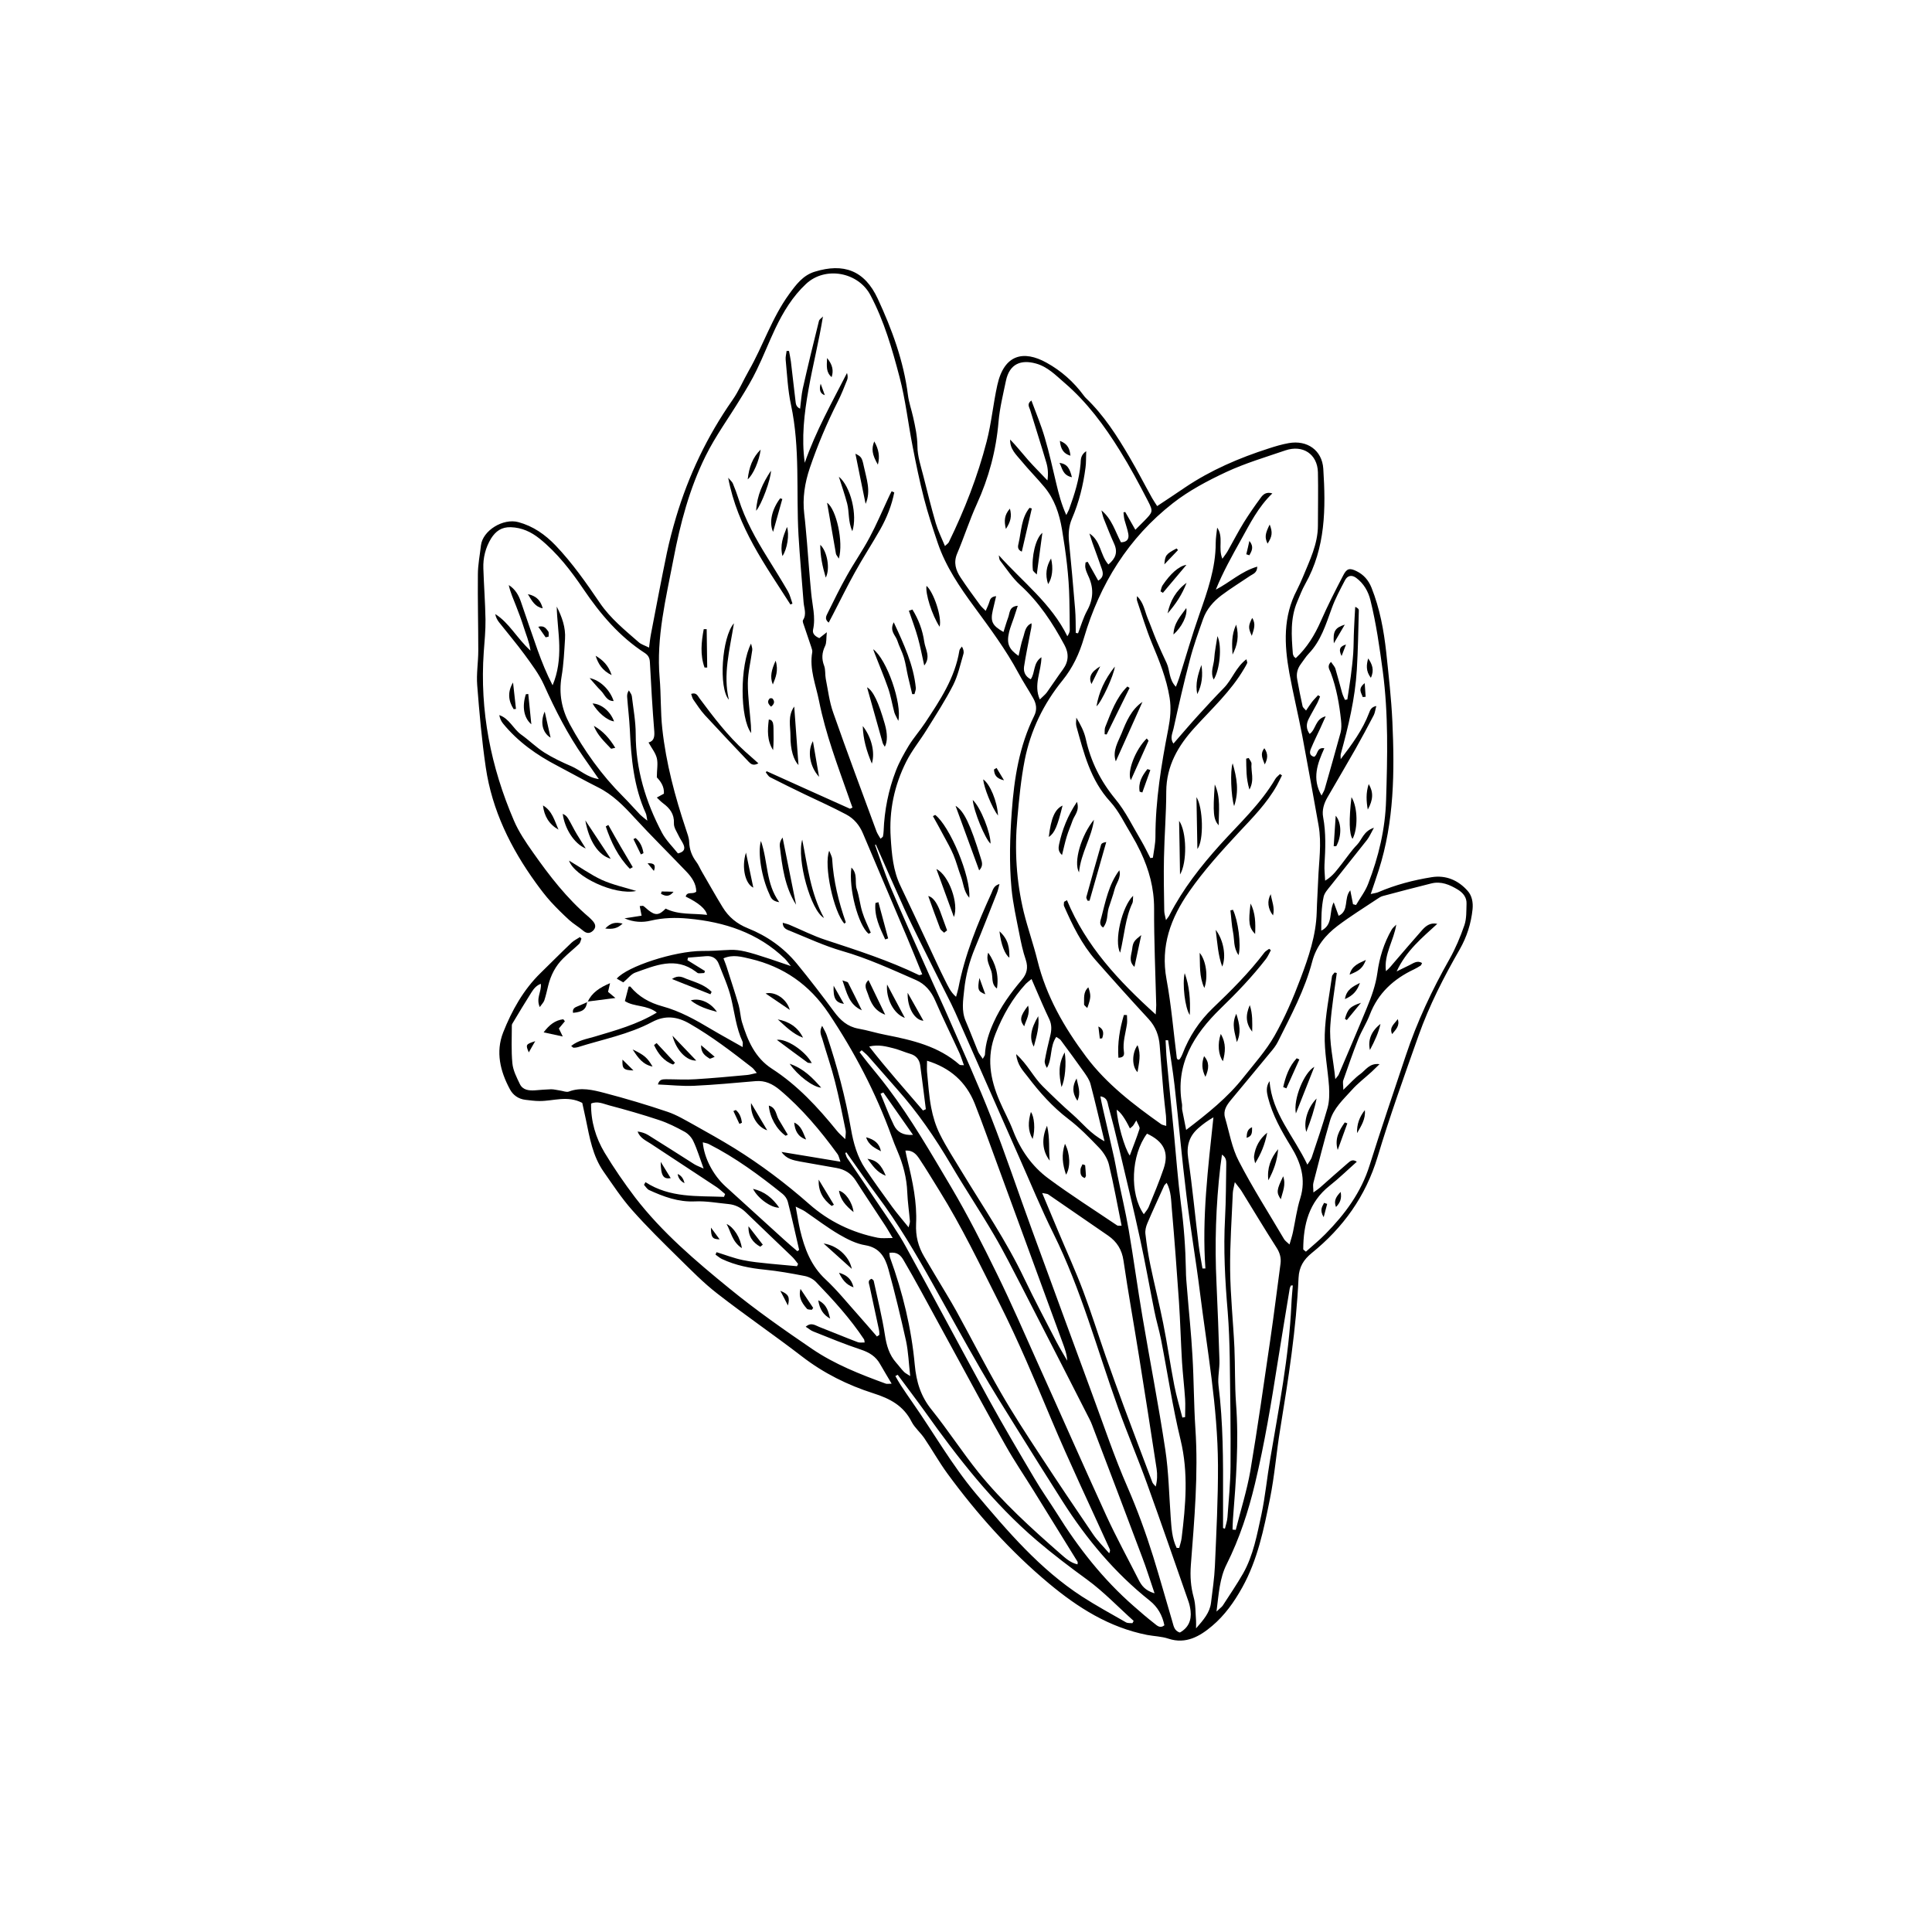 <?xml version="1.0" encoding="UTF-8"?><svg id="Layer_1" xmlns="http://www.w3.org/2000/svg" viewBox="0 0 144.57 144.57"><path d="M48.56,48.52c.06-.44.09-.76.15-1.07.39-2.02.77-4.05,1.19-6.07.19-.9.43-1.8.69-2.68.94-3.14,2.33-6.06,4.21-8.75.48-.68.81-1.47,1.22-2.19,1.08-1.88,1.74-3.98,3.03-5.75.51-.7,1.03-1.41,1.92-1.68,2.15-.66,3.72-.11,4.71,2.02,1.06,2.28,1.94,4.67,2.26,7.21.07.56.27,1.11.39,1.66.16.71.31,1.41.32,2.16,0,.77.27,1.54.46,2.3.29,1.16.58,2.32.91,3.46.17.57.43,1.1.69,1.72.15-.15.25-.2.29-.29,1.18-2.42,2.16-4.93,2.83-7.53.36-1.39.49-2.83.8-4.23.51-2.3,1.97-2.62,3.68-1.67,1.09.6,2.03,1.43,2.78,2.45.05.07.1.13.16.19,1.35,1.29,2.34,2.84,3.27,4.43.59,1,1.12,2.04,1.69,3.06.11.2.25.39.38.6.74-.49,1.42-.94,2.08-1.39,1.93-1.3,4.05-2.21,6.26-2.92.49-.16.99-.31,1.5-.4,1.38-.25,2.5.53,2.59,1.91.19,2.97.18,5.92-1.35,8.63-.24.42-.41.89-.6,1.33-.53,1.25-.43,2.55-.33,3.85,0,.08.04.16.07.23.02.04.07.07.15.14.84-.78,1.42-1.73,1.88-2.78.51-1.16,1.09-2.3,1.68-3.43.26-.51.48-.55.99-.3.53.26.89.67,1.12,1.24.62,1.56.92,3.18,1.1,4.83.18,1.72.38,3.45.46,5.18.17,3.75.14,7.49-1.02,11.12-.18.56-.37,1.11-.6,1.79.29-.07.44-.08.57-.14,1.28-.55,2.62-.9,3.99-1.12,1.07-.17,1.99.23,2.69,1.02.33.37.42.87.37,1.38-.11,1.07-.43,2.07-.96,3-1.19,2.07-2.28,4.2-3.08,6.45-1.07,3.02-2.15,6.03-3.07,9.09-.89,2.95-2.58,5.29-4.93,7.19-.6.49-.94,1.03-.98,1.85-.17,3.8-.76,7.55-1.37,11.3-.29,1.74-.42,3.51-.77,5.23-.46,2.28-.92,4.57-2.08,6.65-.6,1.08-1.32,2.09-2.25,2.87-.9.76-1.95,1.39-3.27.95-.51-.17-1.07-.18-1.6-.28-2.83-.56-5.17-2.04-7.34-3.85-2.89-2.41-5.38-5.2-7.6-8.23-.62-.85-1.14-1.78-1.73-2.65-.29-.42-.71-.77-.94-1.21-.61-1.21-1.61-1.74-2.87-2.14-1.91-.61-3.71-1.5-5.33-2.75-2.08-1.6-4.26-3.09-6.33-4.7-1.05-.81-1.98-1.77-2.93-2.7-1.18-1.16-2.36-2.32-3.46-3.56-.79-.89-1.45-1.9-2.13-2.87-.82-1.17-1.05-2.55-1.33-3.91-.09-.45-.2-.89-.27-1.24-1.12-.58-2.16-.13-3.2-.14-.35,0-.7-.05-1.05-.09-.53-.06-.94-.36-1.17-.8-.72-1.34-1.07-2.78-.5-4.24.65-1.64,1.51-3.19,2.8-4.45.78-.76,1.54-1.53,2.32-2.27.18-.17.42-.28.63-.42.04.04.08.08.11.12-.06.13-.08.3-.17.39-.39.37-.82.71-1.2,1.09-.57.56-.93,1.26-1.12,2.04-.09.37-.17.74-.29,1.1-.05.15-.18.27-.34.5-.3-.68.15-1.16.08-1.74-.33.12-.53.37-.69.62-.49.77-.96,1.56-1.43,2.34-.03.04-.05.1-.05.15,0,.94-.05,1.89.04,2.83.05.54.32,1.06.56,1.56.22.45.67.5,1.13.47.4-.03.81-.07,1.21-.08.23,0,.47.07.7.1.21.03.45.14.63.07.9-.34,1.79-.12,2.64.1,1.6.42,3.19.89,4.75,1.42.68.23,1.32.62,1.96.97,1.02.57,2.04,1.14,3.03,1.75,1.98,1.23,3.84,2.63,5.6,4.18,1.47,1.3,3.2,2.13,5.13,2.52.3.06.62.02,1.12.02-.27-.45-.43-.74-.62-1.02-.71-1.09-1.44-2.17-2.14-3.27-.35-.55-.83-.84-1.44-.95-.91-.17-1.82-.31-2.72-.48-.52-.1-1.04-.19-1.4-.72,1.44.24,2.88.47,4.41.73-.1-.27-.12-.43-.21-.56-1.28-1.76-2.67-3.42-4.34-4.82-.52-.43-1.08-.71-1.79-.65-1.54.13-3.08.28-4.62.35-.88.04-1.76-.06-2.7-.1.11-.41.38-.38.61-.39.73,0,1.46.05,2.19,0,1.3-.08,2.6-.2,3.89-.32.21-.02.41-.09.71-.15-.16-.19-.24-.32-.36-.41-1.5-1.17-3-2.32-4.65-3.27-.96-.56-1.86-.65-2.83-.13-1.75.93-3.69,1.29-5.55,1.88-.1.03-.21.04-.32.04-.04,0-.08-.06-.18-.13.53-.43,1.16-.52,1.76-.7,1.57-.47,3.16-.9,4.65-1.8-.74-.59-1.71-.41-2.39-.86.1-.38.19-.73.28-1.08.03,0,.11-.02.13,0,.63.76,1.44,1.21,2.39,1.47,1.32.36,2.5,1.02,3.67,1.72.74.44,1.5.85,2.34,1.33,0-.21.03-.32,0-.39-.49-1.05-.6-2.19-.87-3.3-.21-.86-.59-1.69-.91-2.52-.16-.43-.5-.63-.96-.59-.45.04-.9.07-1.35.11-.01.06-.03.12-.04.19.44.27.87.54,1.31.81-.02.05-.03.1-.05.15-.14,0-.28.03-.42.02-.07,0-.15-.07-.21-.12-1.53-1.15-3.04-.46-4.54.07-.3.11-.53.43-.89.73-.1-.06-.29-.16-.49-.28.79-.92,4.32-2.06,6.37-2.07,3.04,0,1.83-.54,6.66,1.13-.21-.26-.32-.42-.45-.55-2.01-1.94-4.51-2.75-7.22-3-.94-.09-1.88-.07-2.81.15-.61.15-1.27.13-1.97-.17.48-.07.85-.13,1.28-.2-.06-.3-.1-.5-.14-.72.14,0,.23-.04.28,0,.13.09.24.21.37.31.52.41.8.39,1.29-.12.98.49,2.05.34,3.1.47q-.14-.66-1.6-1.37c.11-.42.53-.13.79-.37,0-.59-.33-1.07-.74-1.5-1.29-1.35-2.62-2.66-3.89-4.04-.81-.89-1.64-1.73-2.73-2.27-1.02-.51-2.01-1.07-3.02-1.6-1.56-.81-2.96-1.8-4.08-3.17-.14-.17-.23-.38-.28-.63.76.26,1.04,1.03,1.64,1.46.59.42,1.12.95,1.73,1.34.64.4,1.33.73,2.03,1.03.65.28,1.17.83,2.05.96-.44-.63-.79-1.13-1.14-1.64-1.19-1.7-2.12-3.53-2.97-5.42-.36-.8-.92-1.53-1.44-2.25-.61-.83-1.28-1.62-1.92-2.43-.13-.17-.24-.37-.28-.61,1.05.66,1.6,1.79,2.64,2.74-.11-.71-.34-1.21-.5-1.73-.17-.54-.37-1.08-.58-1.61-.2-.51-.43-1.02-.55-1.57.48.3.74.75.91,1.25.42,1.21.82,2.42,1.25,3.62.32.89.67,1.76,1.12,2.63.41-.97.52-1.97.5-2.97-.02-.97-.17-1.94-.19-2.92.39.77.68,1.56.62,2.43-.06.94-.1,1.89-.26,2.82-.21,1.27.01,2.43.61,3.54,1.08,1.99,2.38,3.81,3.99,5.42.44.44.85.91,1.28,1.36.12.12.26.22.54.45-.06-.3-.06-.43-.11-.54-.91-2-1.1-4.13-1.2-6.28-.04-.81-.14-1.62-.2-2.43-.01-.15,0-.3.13-.5.07.14.2.28.22.43.11.94.29,1.89.29,2.83,0,2.65.75,5.09,1.97,7.4.31.58.81,1.06,1.19,1.54.49-.11.54-.36.42-.65-.09-.22-.25-.42-.35-.64-.15-.32-.39-.65-.37-.97.03-.69-.31-1.12-.81-1.49-.15-.11-.28-.25-.47-.43.2-.11.35-.19.53-.29.04-.55-.27-.95-.53-1.22,0-.56.1-1.02,0-1.44-.1-.4-.39-.75-.62-1.17.39-.1.46-.4.43-.83-.14-1.73-.24-3.46-.33-5.2-.02-.31-.13-.5-.37-.66-1.9-1.23-3.33-2.91-4.59-4.77-.94-1.39-1.97-2.73-3.3-3.8-.63-.5-1.31-.82-2.15-.85-.69-.02-1.13.3-1.47.84-.42.69-.61,1.45-.58,2.25.04,1.27.14,2.55.16,3.82.01.81-.07,1.62-.13,2.43-.31,4.4.53,8.6,2.26,12.62.36.84.89,1.62,1.42,2.37,1.23,1.75,2.54,3.45,4.19,4.85.1.09.2.19.29.29.2.23.27.47.02.72-.25.24-.5.22-.77-.02-.32-.27-.7-.49-1.01-.77-.48-.44-.94-.89-1.38-1.37-.4-.44-.76-.92-1.11-1.4-1.89-2.61-3.29-5.45-3.76-8.66-.3-2.04-.48-4.09-.64-6.14-.07-.86.08-1.73.08-2.6,0-1.9-.05-3.8-.03-5.69,0-.73.15-1.46.23-2.18.13-1.11,1.66-2.05,2.8-1.74,1.11.3,2,.93,2.78,1.74,1.26,1.32,2.3,2.81,3.32,4.31.79,1.16,1.87,2.03,2.91,2.94.18.16.43.23.77.4ZM63.62,60.51c.06-.03.12-.05.17-.08-.1-.27-.2-.54-.29-.81-.83-2.36-1.72-4.7-2.21-7.16-.24-1.21-.74-2.39-.51-3.66.02-.12-.04-.27-.08-.4-.17-.51-.35-1.03-.52-1.54-.05-.15-.15-.36-.09-.46.29-.45.07-.9.04-1.35-.13-1.67-.28-3.35-.38-5.02-.18-3.24.13-6.51-.56-9.73-.24-1.11-.29-2.26-.4-3.39-.02-.21.05-.44.07-.65.06,0,.12,0,.18,0,.05.26.1.52.14.78.12.97.22,1.94.34,2.91.03.21.01.48.35.63.07-.55.1-1.04.2-1.5.38-1.69.79-3.38,1.21-5.06.03-.13.2-.22.3-.34-.3,1.87-.76,3.65-1.08,5.46-.32,1.8-.54,3.63-.28,5.49.82-2.36,2.03-4.51,3.16-6.72.06.19.07.37.01.52-.22.55-.44,1.11-.71,1.64-.81,1.6-1.5,3.24-2.08,4.94-.38,1.13-.56,2.26-.42,3.44.09.73.14,1.46.21,2.19.1,1.24.19,2.49.31,3.73.08.91.35,1.81.14,2.75-.07.33.21.52.47.63.17-.13.3-.23.56-.44-.05.46-.01.79-.13,1.03-.24.5-.27.96-.07,1.48.11.3.06.65.12.97.17.85.27,1.73.56,2.54,1.04,2.97,2.15,5.93,3.24,8.89.07.18.19.35.3.54.11-.1.17-.13.18-.17.03-.13.04-.26.05-.4.06-1.56.36-3.07.92-4.52.25-.65.6-1.27.96-1.87.37-.6.84-1.13,1.23-1.72,1.11-1.68,2.23-3.35,2.56-5.4.02-.11.12-.2.19-.3.12.21.16.4.11.56-.23.78-.4,1.59-.76,2.31-.59,1.16-1.3,2.25-1.99,3.36-.5.81-1.11,1.55-1.53,2.39-.89,1.77-1.29,3.66-1.16,5.67.08,1.26.18,2.49.74,3.64.69,1.44,1.37,2.9,2.05,4.35.43.91.84,1.83,1.29,2.72.21.41.39.85.81,1.21.07-.26.13-.44.17-.63.48-2.5,1.43-4.83,2.48-7.13.11-.25.17-.56.6-.68-.08.3-.12.51-.2.7-.54,1.36-1.07,2.73-1.63,4.08-.42,1.01-.7,2.06-.81,3.14-.08.78-.22,1.56.11,2.33.32.75.61,1.51.92,2.27.07.18.21.33.36.56.09-.17.15-.23.16-.3.04-.86.3-1.65.65-2.42.53-1.18,1.28-2.21,2.1-3.18.39-.46.5-.91.31-1.5-.22-.64-.36-1.31-.49-1.98-.22-1.12-.47-2.23-.58-3.36-.18-1.92-.12-3.85.02-5.77.18-2.48.56-4.9,1.68-7.16.23-.46.16-.9-.08-1.32-.36-.64-.77-1.25-1.11-1.89-.94-1.75-2.12-3.33-3.29-4.93-1.09-1.48-2.14-3.02-2.74-4.79-.37-1.1-.74-2.21-1.03-3.34-.33-1.29-.6-2.59-.85-3.89-.34-1.73-.53-3.49-.98-5.19-.55-2.09-1.15-4.19-2.18-6.13-.91-1.72-3.37-2.18-4.81-.84-1.01.94-1.71,2.1-2.3,3.33-.49,1.03-.9,2.1-1.4,3.12-.35.73-.77,1.43-1.2,2.12-.87,1.44-1.88,2.81-2.62,4.31-1.21,2.44-1.9,5.06-2.41,7.74-.56,2.93-1.29,5.83-1.03,8.86.11,1.27.06,2.55.2,3.82.28,2.57.95,5.07,1.77,7.52.1.31.23.63.24.94.02.57.2,1.05.54,1.5.16.21.26.47.4.71.52.89,1.02,1.79,1.56,2.67.45.74,1.07,1.25,1.89,1.58,1.43.57,2.68,1.45,3.66,2.64.96,1.17,1.89,2.38,2.79,3.6.47.64,1,1.12,1.81,1.27.69.12,1.37.34,2.06.47,1.98.39,3.94.84,5.52,2.23.06.05.18.02.33.04-.13-.35-.21-.63-.33-.9-.6-1.31-1.24-2.6-1.81-3.92-.31-.72-.77-1.26-1.46-1.56-1.81-.79-3.6-1.62-5.52-2.17-1.32-.38-2.58-.97-3.86-1.49-.24-.1-.58-.18-.58-.62.2.06.36.09.5.15.9.38,1.78.83,2.7,1.13,2.37.78,4.74,1.54,6.99,2.63.05.03.14-.03.25-.05-.39-.95-.76-1.88-1.15-2.8-1.09-2.58-2.19-5.15-3.28-7.73-.26-.63-.68-1.13-1.27-1.44-1-.53-2.04-1-3.07-1.49-.87-.42-1.75-.85-2.61-1.29-.14-.07-.22-.24-.33-.37.02-.03.05-.05.07-.08,2.08.94,4.16,1.88,6.24,2.81ZM79.63,67.48c.07-.04.14-.08.21-.12,1.42,3.43,3.86,6.04,6.64,8.55.02-.33.04-.52.04-.7-.06-2.41-.17-4.83-.16-7.24,0-1.52-.38-2.89-1.01-4.23-.21-.44-.44-.87-.69-1.29-.51-.83-.93-1.75-1.58-2.46-1.49-1.62-1.98-3.65-2.54-5.66-.05-.2,0-.42,0-.63.33.54.59,1.05.71,1.6.37,1.68,1.1,3.14,2.2,4.48.79.95,1.33,2.1,1.97,3.17.24.41.44.84.66,1.26.06-.01.13-.02.19-.03.07-.52.19-1.04.19-1.56,0-2.73.44-5.4.96-8.07.15-.78.23-1.55.1-2.34-.23-1.44-.77-2.76-1.33-4.1-.42-1.02-.74-2.09-1.1-3.15-.04-.11-.01-.24-.01-.35.49.46.57,1.08.79,1.63.23.55.43,1.12.66,1.67.24.57.5,1.14.77,1.71.25.54.16,1.22.69,1.77.1-.27.19-.47.25-.67.5-1.58.95-3.17,1.5-4.73.61-1.74,1.23-3.47,1.23-5.35,0-.39.07-.78.11-1.16.5.72.05,1.53.39,2.33.16-.23.3-.4.4-.58.4-.71.77-1.43,1.2-2.13.4-.64.83-1.26,1.28-1.87.16-.22.39-.45.86-.31-1.07,1.03-1.67,2.26-2.34,3.46-.68,1.22-1.36,2.43-1.89,3.74,1.05-.54,1.9-1.37,3.1-1.72-.01.47-.31.54-.52.68-.72.49-1.46.94-2.15,1.46-.61.46-1.12,1.04-1.38,1.77-.36,1.02-.73,2.04-1,3.09-.45,1.7-.84,3.42-1.22,5.14-.08.34-.28.72,0,1.1.62-.71,1.21-1.41,1.83-2.09.64-.7,1.28-1.4,1.94-2.07.62-.63.9-1.56,1.69-2.15.04.18.07.24.06.28-.07.15-.15.29-.23.42-.98,1.68-2.41,2.99-3.7,4.41-1.24,1.36-2.12,2.86-2.13,4.79,0,1.65-.14,3.3-.17,4.95-.03,1.33,0,2.65.02,3.98,0,.19.07.38.13.69.16-.22.23-.29.27-.39,1-1.94,2.33-3.64,3.79-5.26,1.43-1.58,3.02-3.04,4.12-4.91.08-.14.23-.24.35-.37.05.03.1.06.15.1-.13.25-.24.5-.38.75-.75,1.34-1.83,2.43-2.86,3.53-1.31,1.41-2.6,2.83-3.7,4.41-1.39,1.99-2.16,4.08-1.7,6.57.36,1.94.52,3.92.77,5.89,0,.05.06.09.09.13.05-.02.12-.02.14-.06.07-.11.14-.23.19-.36.5-1.31,1.26-2.47,2.27-3.44,1.37-1.31,2.72-2.65,3.87-4.17.09-.11.23-.18.35-.27l.13.1c-.12.22-.22.46-.37.66-1.03,1.33-2.19,2.54-3.4,3.71-1.98,1.93-3.41,4.17-2.88,7.15.02.13-.01.27.01.41.09.48.19.97.3,1.52,1.62-1.24,3.1-2.42,4.28-3.92.81-1.02,1.69-2,2.33-3.12.77-1.36,1.4-2.82,1.95-4.29.6-1.59,1.16-3.22,1.21-4.96.02-.81.08-1.62.11-2.44.05-1.35.27-2.7.03-4.05-.4-2.24-.8-4.48-1.22-6.71-.3-1.57-.68-3.13-.97-4.71-.38-2.11-.48-4.21.57-6.2.16-.31.3-.64.44-.96.51-1.25,1.13-2.47,1.13-3.87,0-1.33.03-2.66,0-3.99-.04-1.35-1.13-2.07-2.43-1.63-1.49.51-3.01.96-4.43,1.62-1.39.65-2.79,1.39-3.99,2.33-3.33,2.6-5.47,6.05-6.66,10.09-.34,1.17-.84,2.23-1.6,3.17-1.43,1.76-2.39,3.75-2.83,5.96-.28,1.43-.42,2.89-.55,4.35-.22,2.37-.08,4.72.48,7.04.3,1.21.72,2.39,1.02,3.6.66,2.69,2.01,5.03,3.65,7.22,1.53,2.04,3.55,3.58,5.61,5.04.08.06.2.07.38.13,0-.29,0-.53-.02-.76-.06-.59-.14-1.18-.19-1.78-.1-1.16-.19-2.32-.28-3.48-.06-.75-.3-1.4-.83-1.98-1.34-1.45-2.66-2.92-3.96-4.4-1.05-1.2-1.74-2.62-2.37-4.06-.03-.08,0-.19,0-.28ZM96.49,93.13c.11-.37.2-.65.26-.93.18-.85.29-1.72.55-2.54.44-1.43.04-2.67-.7-3.87-.71-1.16-1.38-2.34-1.72-3.68-.1-.4-.16-.8.12-1.21.18,2.41,1.81,4.11,2.83,6.25.17-.27.27-.39.32-.53.41-1.24.84-2.47,1.19-3.72.14-.51.14-1.07.11-1.6-.09-1.3-.36-2.59-.32-3.88.04-1.45.34-2.9.54-4.35.01-.11.13-.2.2-.3.05.01.11.03.16.04-.17,1.29-.39,2.58-.48,3.88-.1,1.32.23,2.61.37,4.06.15-.2.21-.25.24-.31.71-1.67,1.43-3.34,2.12-5.02.35-.85.66-1.7.79-2.63.15-1.12.49-2.23,1.07-3.23.08-.14.22-.24.34-.37-.18,1.2-.94,2.22-.77,3.48.27-.22.45-.47.66-.71.69-.8,1.37-1.6,2.07-2.39.28-.31.62-.55,1.11-.44-1.13,1.04-2.32,2-3.04,3.56.39-.19.68-.33.96-.47.29-.14.58-.38.94-.16-.05.1-.06.17-.1.19-.16.1-.32.2-.49.28-1.53.72-2.7,1.78-3.32,3.4-.24.63-.62,1.21-.87,1.84-.4,1.01-.75,2.03-1.11,3.06-.06.16,0,.37,0,.72.52-.49.86-.89,1.27-1.18.4-.29.69-.84,1.44-.74-.25.24-.42.41-.59.57-.5.46-1.05.87-1.49,1.37-.63.7-1.36,1.36-1.63,2.3-.45,1.54-.84,3.09-1.24,4.64-.05.18,0,.39,0,.72.25-.18.38-.26.49-.36.69-.61,1.37-1.22,2.07-1.82.17-.14.35-.35.69-.12-.71.63-1.34,1.25-2.04,1.8-1.55,1.23-1.96,2.9-1.97,4.75,0,.03.07.07.2.18.48-.43,1-.85,1.46-1.32,1.46-1.48,2.68-3.12,3.31-5.15.86-2.74,1.79-5.46,2.7-8.19.84-2.53,1.97-4.93,3.28-7.24.45-.8.81-1.66,1.11-2.53.17-.5.14-1.07.16-1.6.02-.48-.26-.82-.65-1.06-.61-.37-1.26-.65-2-.46-1.21.3-2.42.62-3.62.94-.15.04-.3.14-.43.23-.99.66-2.01,1.29-2.96,2.01-.89.68-1.59,1.52-1.89,2.67-.55,2.11-1.59,4.03-2.56,5.98-.15.31-.38.59-.61.86-.96,1.17-1.94,2.34-2.91,3.51-.32.39-.6.8-.44,1.33.32,1.09.51,2.26,1.03,3.25,1.03,2,2.25,3.9,3.39,5.84.08.13.22.22.41.4ZM84.96,39.64c.3-.3.48-.48.67-.67.63-.65.68-.69.27-1.48-.66-1.28-1.34-2.55-2.1-3.77-1.16-1.87-2.46-3.63-4.15-5.08-.65-.56-1.26-1.2-2.14-1.44-1.09-.3-1.97,0-2.24,1.31-.21,1.01-.46,2.02-.55,3.04-.18,2.16-.73,4.21-1.63,6.18-.55,1.21-.95,2.48-1.47,3.7-.28.67-.1,1.23.25,1.77.46.7.96,1.38,1.46,2.06.1.14.24.26.43.45.12-.28.21-.46.27-.66.06-.22.14-.4.51-.44-.09.4-.17.73-.25,1.06-.19.84-.04,1.14.8,1.62.12-.37.22-.73.35-1.08.13-.33.06-.83.72-.88-.11.35-.2.62-.29.89-.12.36-.27.71-.36,1.08-.2.85-.03,1.27.71,1.78.11-.46.18-.91.33-1.34.14-.39.14-.88.64-1.1.02.25-.05.47-.09.69-.16.85-.34,1.7-.47,2.55-.05.37.07.73.5.95.35-.5.16-1.22.8-1.65-.01,1.08-.61,2.05-.12,3.16.23-.23.4-.36.52-.52.41-.57.79-1.16,1.21-1.73.44-.6.45-1.21.11-1.83-.89-1.66-1.91-3.21-3.32-4.49-.57-.52-1.01-1.2-1.49-1.82-.08-.1-.07-.26-.1-.4,1.78,1.99,3.93,3.61,5.13,6.06.12-.18.18-.33.18-.47,0-.76-.02-1.52-.03-2.27-.03-1.77-.26-3.51-.55-5.25-.2-1.18-.56-2.27-1.33-3.19-.56-.67-1.17-1.28-1.72-1.95-.38-.46-.86-.88-.83-1.59.48.49.9,1.03,1.35,1.54.46.52.96,1.01,1.44,1.52.07-.48.04-.91-.08-1.32-.39-1.33-.82-2.65-1.22-3.97-.06-.19-.26-.44.1-.69.35.95.73,1.85,1,2.78.34,1.14.59,2.31.87,3.47.18.75.37,1.5.74,2.32.11-.23.18-.34.22-.46.4-1.1.75-2.21.85-3.38.02-.29-.02-.64.42-.94-.02.49,0,.86-.05,1.22-.17,1.32-.49,2.61-1.02,3.84-.23.54-.27,1.09-.22,1.67.17,1.7.32,3.39.46,5.09.05.59.04,1.19.05,1.78.06.01.11.02.17.03.22-.57.39-1.17.68-1.7.49-.89.5-1.75.06-2.65-.08-.17-.15-.35-.19-.54-.03-.13,0-.27.01-.41.05-.02.11-.03.16-.05.26.47.52.94.79,1.41.43-.26.37-.58.26-.9-.22-.64-.46-1.28-.69-1.92-.08-.24-.15-.48-.23-.71.87.56.8,1.62,1.42,2.32.53-.44.72-.9.44-1.53-.28-.62-.53-1.25-.78-1.88-.08-.2-.12-.42-.18-.64.79.65,1.03,1.58,1.46,2.39.47-.01.62-.26.55-.64-.06-.34-.19-.68-.28-1.02-.05-.19-.06-.39-.08-.58.04-.01.09-.02.13-.03.22.39.45.78.74,1.3ZM54.18,89.55c.03-.07.05-.14.08-.2-.21-.17-.4-.36-.62-.51-1.65-1.09-3.3-2.18-4.95-3.26-.37-.24-.8-.42-.98-.91.29.04.56.12.8.27,1.15.71,2.29,1.45,3.43,2.17.19.12.4.19.71.33-.29-.79-.48-1.44-.77-2.05-.13-.28-.38-.55-.65-.7-.62-.34-1.25-.66-1.92-.88-1.23-.41-2.49-.77-3.74-1.1-.42-.11-.86-.34-1.34-.13-.02,1.34.35,2.56,1.01,3.67.7,1.16,1.47,2.28,2.29,3.36,2.02,2.62,4.53,4.75,7.07,6.82,1.97,1.61,4.07,3.08,6.17,4.51,1.69,1.15,3.6,1.9,5.52,2.6.09.03.2,0,.43,0-.32-.55-.6-1-.86-1.46-.32-.58-.81-.88-1.44-1.09-1.21-.4-2.39-.89-3.57-1.36-.19-.07-.34-.22-.56-.35.42-.37.73-.09,1.03.02.96.37,1.9.77,2.86,1.13.15.06.33.02.52.03-.02-.13-.02-.19-.04-.23-1.04-1.57-2.3-2.95-3.6-4.3-.21-.22-.54-.39-.85-.45-.98-.19-1.97-.37-2.97-.47-1.12-.11-2.2-.32-3.22-.8-.17-.08-.32-.22-.48-.33.03-.06.05-.12.08-.18.65.2,1.29.45,1.96.59.66.14,1.34.2,2.01.27.68.07,1.36.12,2.05.19.03-.06.05-.11.08-.17-.16-.2-.31-.42-.5-.59-1.13-1.09-2.28-2.17-3.41-3.27-.37-.36-.79-.57-1.29-.62-.84-.08-1.68-.24-2.51-.2-1.25.06-2.35-.35-3.44-.85-.15-.07-.25-.25-.38-.39.04-.07.08-.14.11-.2,1.84,1.19,3.87,1.02,5.87,1.1ZM101.24,67.66c.08.02.15.04.23.06.31-.53.7-1.03.91-1.59.78-2.01,1.28-4.11,1.34-6.26.1-3.22.18-6.44-.25-9.66-.24-1.78-.49-3.55-.92-5.29-.16-.66-.5-1.26-1.07-1.68-.33-.24-.64-.18-.83.17-.36.69-.74,1.39-1,2.12-.44,1.2-.8,2.42-1.72,3.38-.22.23-.39.52-.59.78-.26.35-.35.73-.27,1.15.12.67.25,1.33.4,2,.02.11.15.19.26.33.18-.26.3-.46.45-.65.14-.18.3-.33.45-.5.05.03.1.07.15.1-.08.18-.14.37-.24.55-.2.38-.43.76-.62,1.14-.19.38-.18.75.08,1.11.49-.35.4-1.12,1.2-1.32-.17.38-.29.65-.41.91-.23.49-.47.98-.68,1.48-.11.25-.17.54.22.64.3-.13.17-.73.77-.64-.51,1.13-.95,2.26-.21,3.54.11-.22.2-.35.24-.5.4-1.41.81-2.82,1.19-4.23.07-.28.06-.6.03-.89-.13-1.22-.34-2.42-.77-3.57-.08-.23-.32-.48.02-.81.12.19.28.34.33.52.18.6.33,1.2.5,1.8.05.18.14.35.21.52.06-.01.12-.02.18-.03.09-.58.18-1.16.26-1.74.07-.56.14-1.13.18-1.7.04-.59.03-1.19.06-1.79.02-.57.06-1.13.09-1.7.19.08.27.17.27.26-.04,1.49-.06,2.97-.15,4.45-.13,2.15-.63,4.23-1.2,6.3-.03.12,0,.26-.01.39.85-1.11,1.65-2.2,2.13-3.47.08-.22.17-.44.54-.51-.08.28-.1.5-.19.68-.45.86-.91,1.72-1.39,2.57-.68,1.2-1.39,2.39-2.08,3.59-.26.45-.42.96-.32,1.48.22,1.18.17,2.37.1,3.56-.02.36.03.73.05,1.19.62-.37.92-.86,1.27-1.29.37-.47.7-.97,1.12-1.4.37-.38.47-1.01,1.26-1.27-.23.41-.34.68-.51.9-.9,1.15-1.83,2.29-2.73,3.44-.2.25-.45.52-.52.81-.18.81-.18,1.63-.18,2.55.92-.46.55-1.39.93-2.12l.37,1.01c.81-.39.36-1.3.87-1.91.08.41.14.71.2,1.01ZM54.14,71.72c.11.29.22.56.3.84.28.88.57,1.75.83,2.64.12.42.13.86.25,1.28.42,1.37.97,2.67,2.24,3.49,1.92,1.24,3.44,2.89,4.86,4.64.16.2.35.36.63.63.02-.33.06-.49.03-.65-.25-1.22-.49-2.45-.8-3.66-.27-1.08-.64-2.13-.95-3.2-.08-.26-.25-.53-.01-.97.16.31.28.51.35.72.77,2.29,1.39,4.62,1.81,7.01.18,1.04.47,2.08,1.07,2.97.65.97,1.33,1.91,2.02,2.86.36.49.76.95,1.22,1.52.06-.25.1-.34.1-.44-.06-.73-.17-1.45-.2-2.18-.04-1.08-.31-2.09-.73-3.07-.16-.37-.31-.75-.45-1.14-1.18-3.26-2.77-6.29-4.7-9.18-1.44-2.15-3.37-3.49-5.85-4.08-.65-.15-1.31-.35-2.02-.04ZM83.93,91.73c-.32-1.58-.59-3.1-.95-4.59-.11-.45-.4-.9-.73-1.25-.73-.76-1.48-1.53-2.31-2.16-1.18-.9-2.15-1.99-3.03-3.15-.34-.45-.79-.87-.87-1.7.87.79,1.29,1.72,1.99,2.41.73.72,1.47,1.44,2.24,2.11.73.64,1.32,1.44,2.38,2-.38-1.56-.69-2.93-1.05-4.29-.08-.3-.28-.59-.46-.85-.58-.82-1.17-1.62-1.77-2.43-.07-.09-.2-.15-.33-.24-.5.73-.28,1.61-.7,2.32-.11-.18-.19-.38-.16-.55.11-.61.25-1.22.4-1.82.11-.43.14-.84-.06-1.27-.35-.73-.67-1.48-.99-2.22-.11-.24-.2-.48-.34-.79-.18.15-.31.24-.42.35-1.01,1.09-1.72,2.35-2.27,3.73-.7,1.75-.41,3.41.3,5.05.32.75.72,1.46,1.01,2.22.55,1.43,1.41,2.66,2.62,3.56,1.67,1.24,3.44,2.36,5.17,3.53.04.03.11.01.32.02ZM67.75,86.1c.06.28.1.51.16.74.38,1.56.72,3.14.64,4.74-.04.93.16,1.7.61,2.46.29.49.58.98.87,1.47.51.86,1.04,1.71,1.53,2.59,1.11,2.02,2.16,4.07,3.31,6.07.93,1.62,1.95,3.18,2.98,4.75,1.29,1.97,2.6,3.92,3.93,5.87.35.52.81.96,1.22,1.44.08-.16.07-.24.04-.31-1.47-3.24-3-6.45-4.38-9.73-1.23-2.93-2.46-5.86-3.89-8.7-1.43-2.83-2.8-5.7-4.48-8.4-.49-.78-.96-1.58-1.47-2.34-.23-.35-.5-.7-1.08-.65ZM65.54,63.19s-.04.03-.06.04c.38,1.05.72,2.11,1.15,3.13.87,2.05,1.78,4.08,2.69,6.11.58,1.32,1.2,2.62,1.77,3.94,1.04,2.39,2.12,4.76,3.07,7.19,1.09,2.78,2.03,5.62,3.06,8.43,1.5,4.11,3.01,8.21,4.52,12.32.86,2.32,1.64,4.67,2.63,6.93.74,1.7,1.37,3.43,1.92,5.19.5,1.61.95,3.23,1.43,4.85.1.32.13.71.57.84.63-.35.88-.91.8-1.62-.03-.24-.08-.49-.16-.71-1.02-2.92-2.03-5.85-3.08-8.76-.69-1.92-1.49-3.79-2.18-5.71-1.57-4.37-2.77-8.87-4.84-13.05-.92-1.85-1.7-3.76-2.54-5.65-1.6-3.63-3.2-7.26-4.8-10.88-.1-.22-.21-.44-.31-.66-.78-1.55-1.56-3.1-2.33-4.66-.41-.83-.82-1.66-1.2-2.5-.71-1.58-1.41-3.17-2.11-4.76ZM66.55,93.74c.02.18.02.29.06.39.94,2.59,1.59,5.26,1.84,7.99.12,1.3.45,2.37,1.27,3.38,1.22,1.52,2.28,3.16,3.5,4.68,1.81,2.24,3.94,4.17,6.11,6.07.38.33.76.69,1.3.81,0-.1.03-.17,0-.2-1.1-1.78-2.19-3.55-3.29-5.32-.7-1.13-1.45-2.23-2.1-3.39-1.21-2.12-2.36-4.28-3.53-6.42-.93-1.69-1.84-3.39-2.77-5.08-.43-.79-.87-1.57-1.32-2.34-.21-.37-.48-.65-1.06-.56ZM92.22,114.46c.08,0,.17.01.25.02.37-1.47.83-2.92,1.09-4.4.55-3.26,1.01-6.53,1.49-9.8.28-1.9.51-3.81.77-5.72.06-.45-.06-.84-.31-1.22-.89-1.39-1.74-2.81-2.61-4.22-.12-.19-.27-.35-.5-.66-.07.39-.14.59-.15.8-.08,1.92-.22,3.84-.2,5.76.02,1.95.23,3.89.32,5.83.06,1.38.02,2.77.12,4.15.22,2.9,0,5.79-.23,8.68-.02.26-.02.52-.03.78ZM86.39,119.21c-.35-1.02-.61-1.88-.93-2.71-1.18-3.15-2.38-6.3-3.58-9.45-.11-.28-.2-.56-.34-.83-1.34-2.64-2.69-5.27-4.04-7.9-.35-.68-.69-1.35-1.04-2.03-.68-1.3-1.33-2.61-2.07-3.87-1.04-1.78-2.19-3.5-3.23-5.27-1.19-2.02-2.5-3.93-4.06-5.68-.72-.81-1.42-1.63-2.14-2.44-.14-.16-.32-.29-.48-.44-.05.05-.1.09-.16.14.21.27.41.54.62.8.49.61,1,1.21,1.47,1.84,1.79,2.36,3.26,4.93,4.77,7.47,1.24,2.1,2.35,4.29,3.42,6.48,1.09,2.22,2.07,4.49,3.08,6.74,1.71,3.79,3.38,7.59,5.11,11.37.75,1.63,1.61,3.2,2.42,4.8.21.41.47.78,1.16.99ZM77.98,89.26c.45,1.07.83,1.99,1.22,2.91.62,1.48,1.29,2.94,1.85,4.43.61,1.62,1.13,3.28,1.7,4.92.43,1.23.88,2.45,1.33,3.68.71,1.91,1.43,3.81,2.15,5.72.05.12.17.21.25.32.12-.47.13-.9.07-1.32-.43-2.82-.87-5.63-1.32-8.44-.38-2.38-.81-4.76-1.16-7.15-.12-.82-.49-1.41-1.15-1.87-1.5-1.03-2.99-2.06-4.49-3.09-.06-.04-.15-.04-.46-.1ZM87.41,77.84c-.06,0-.13,0-.19,0,.03.5.04,1,.09,1.5.17,1.8.35,3.61.53,5.41.17,1.78.3,3.57.53,5.34.22,1.64.34,3.29.37,4.95,0,.49.05.98.09,1.46.13,1.65.31,3.3.4,4.95.11,1.81.1,3.63.22,5.44.23,3.42-.08,6.83-.34,10.23-.06.83-.01,1.6.21,2.4.16.56.13,1.17.18,1.76.01.14,0,.28,0,.57.57-.65,1.03-1.18,1.12-1.92.11-.91.25-1.83.29-2.74.11-2.51.24-5.02.23-7.55-.02-4.36-.81-8.64-1.35-12.94-.3-2.42-.72-4.83-1.01-7.25-.34-2.74-.58-5.5-.89-8.24-.13-1.13-.32-2.24-.48-3.37ZM69.37,79.37c0,.33-.02.59,0,.84.09.89.14,1.79.31,2.67.13.68.34,1.38.65,1.99.48.97,1.08,1.88,1.64,2.81,1.6,2.64,3.35,5.2,4.68,8,.76,1.59,1.59,3.15,2.4,4.72.25.48.54.95.81,1.42-.03-.5-.19-.93-.35-1.36-1.9-5.18-3.79-10.36-5.69-15.54-.29-.79-.58-1.58-.89-2.36-.65-1.6-1.81-2.65-3.57-3.19ZM65.63,100c.06-.04.11-.07.17-.11,0-.13,0-.26-.03-.39-.23-1.09-.47-2.17-.7-3.26-.04-.2-.17-.43.15-.55.06.05.15.1.16.16.29,1.35.63,2.69.84,4.06.12.78.32,1.47.84,2.06.2.22.37.47.58.68.09.1.23.16.47.32-.11-.97-.14-1.81-.31-2.62-.4-1.8-.83-3.59-1.32-5.37-.24-.87-.64-1.62-1.73-1.8-.68-.11-1.35-.45-1.95-.8-.89-.52-1.71-1.15-2.56-1.73-.16-.11-.35-.18-.7-.36.13.71.21,1.23.33,1.75.33,1.39.81,2.68,1.91,3.7.87.81,1.62,1.75,2.42,2.64.48.54.95,1.09,1.43,1.64ZM88.05,115.83c.06,0,.12,0,.19,0,.06-.25.15-.49.18-.74.3-2.45.52-4.88-.08-7.35-.6-2.47-.97-5-1.46-7.5-.14-.72-.36-1.42-.5-2.14-.36-1.78-.67-3.57-1.06-5.35-.5-2.31-1.06-4.6-1.6-6.9-.24-1.03-.5-2.06-.78-3.08-.07-.27-.07-.65-.6-.73.06.32.11.58.17.84.29,1.27.59,2.54.87,3.81.09.4.15.8.23,1.2.28,1.38.61,2.76.85,4.14.37,2.16.66,4.34,1.03,6.51.56,3.32,1.21,6.62,1.71,9.95.25,1.66.28,3.35.4,5.02.06.8.09,1.59.45,2.32ZM63.35,86.22s-.06.04-.1.06c.05.12.07.26.14.37.8,1.19,1.62,2.37,2.41,3.56.68,1.01,1.4,2.01,1.98,3.07,2.1,3.8,4.13,7.64,6.22,11.45,1.1,2,2.26,3.96,3.42,5.92.52.89,1.12,1.73,1.67,2.6,1.6,2.57,3.45,4.93,5.74,6.93.51.45,1.02.89,1.56,1.31.19.15.42.39.74.13-.15-.74-.49-1.36-1.09-1.84-2.62-2.08-4.73-4.61-6.52-7.42-1.18-1.85-2.34-3.71-3.5-5.57-.9-1.45-1.81-2.89-2.66-4.37-1.22-2.11-2.39-4.25-3.58-6.38-1.27-2.27-2.59-4.51-4.16-6.6-.78-1.05-1.52-2.13-2.28-3.2ZM88.49,106.07c.06-.01.13-.02.19-.03,0-.45.03-.91,0-1.36-.06-.92-.17-1.83-.23-2.75-.09-1.51-.13-3.03-.23-4.54-.16-2.3-.33-4.6-.53-6.89-.06-.65-.04-1.34-.39-1.99-.09.1-.16.15-.19.22-.42.94-.86,1.87-1.26,2.82-.1.24-.17.52-.14.78.09.78.21,1.56.37,2.33.3,1.46.67,2.9.96,4.36.31,1.54.53,3.1.83,4.64.16.82.4,1.62.61,2.43ZM67.18,102.87c-.06.03-.12.06-.18.1.13.23.26.46.4.68.28.43.58.86.87,1.28,1.58,2.26,2.95,4.68,4.73,6.81,2.4,2.85,4.81,5.68,7.97,7.73,1.07.69,2.19,1.3,3.29,1.93.13.07.32.05.48.06.03-.06.06-.11.09-.17-1.15-1.03-2.22-2.16-3.46-3.07-1.29-.94-2.56-1.9-3.78-2.94-3.29-2.81-5.91-6.18-8.4-9.68-.66-.92-1.35-1.82-2.02-2.73ZM96.72,96.19h-.12c-.04.09-.09.18-.1.28-.3,1.82-.6,3.63-.89,5.45-.48,3.05-.98,6.09-1.7,9.1-.5,2.09-1.16,4.11-2.12,6.03-.53,1.05-.59,2.21-.76,3.54.25-.24.39-.33.47-.45.51-.79,1.05-1.58,1.52-2.4.77-1.36,1.04-2.9,1.37-4.4.29-1.37.42-2.78.66-4.17.64-3.82,1.4-7.62,1.58-11.5.02-.5.07-1,.11-1.49ZM91.51,114.34l.15.05c.07-.29.17-.57.19-.86.09-1.27.22-2.54.23-3.81.02-2.71-.02-5.42-.06-8.13-.02-1.14-.06-2.28-.15-3.41-.2-2.35-.33-4.7-.2-7.05.07-1.33.07-2.66.09-3.98,0-.25.02-.52-.32-.75-.05.35-.09.61-.12.87-.34,2.91-.43,5.83-.29,8.76.09,1.92.16,3.85.22,5.77.02.62-.14,1.26-.07,1.87.35,2.8.35,5.62.34,8.43,0,.75,0,1.5,0,2.26ZM59.66,93.63s.09-.07.14-.1c-.28-1.21-.54-2.41-.85-3.61-.06-.22-.22-.45-.4-.59-1.73-1.39-3.52-2.71-5.51-3.72-.13-.07-.29-.08-.45-.13.09,1.14.76,2.44,1.69,3.29,1.46,1.33,2.93,2.66,4.39,3.99.33.3.66.58,1,.87ZM89.98,94.92c.07,0,.14,0,.22,0-.27-3.79.2-7.53.6-11.31-.42.24-.78.5-1.12.8-.69.6-.91,1.32-.77,2.25.32,2.17.52,4.36.79,6.54.07.58.19,1.15.28,1.72ZM85.83,84.83c-1.2,1.6-1.32,4.5-.24,6.03.13-.19.28-.34.36-.53.39-.95.79-1.9,1.12-2.87.42-1.23.02-2.04-1.24-2.63ZM69.06,83.1c.07-.03.15-.07.22-.1-.14-1.09-.27-2.18-.42-3.27-.06-.44-.3-.74-.74-.87-.41-.12-.81-.3-1.23-.41-.56-.14-1.13-.31-1.85-.14,1.32,1.7,2.69,3.22,4.02,4.78ZM83.56,83.04c.05.97.59,2.89.98,3.43.26-.7.52-1.34.73-2,.04-.14-.12-.34-.24-.63-.15.24-.19.33-.26.41-.06.07-.14.12-.22.19q-.55-1.13-.99-1.4ZM66.1,81.75c-.07.03-.14.06-.21.09.33.79.62,1.59,1,2.36.24.49.68.78,1.43.72-.79-1.12-1.5-2.14-2.22-3.17Z"/><path d="M47.61,66.67c-1.63.35-4.62-1.08-5.03-2.27.85.5,1.61,1.05,2.45,1.44.82.37,1.71.56,2.58.83Z"/><path d="M47.13,65.01c-.88-.9-1.41-2-1.8-3.17.06-.04.13-.08.19-.11.3.53.6,1.07.91,1.6.3.52.61,1.04.92,1.56-.07.04-.15.08-.22.12Z"/><path d="M43.83,63.49c-.88-.35-1.59-1.53-1.72-2.59.33.17.32.17.87,1.2.23.43.51.83.85,1.39Z"/><path d="M43.97,74.97c.32-.69.9-1.07,1.68-1.4-.07.32-.11.49-.15.65.17.14.32.27.55.46-.78.1-1.45.19-2.12.27h.03Z"/><path d="M43.8,61.39c.69,1.04,1.29,1.94,1.9,2.87-.91-.25-1.63-1.32-1.9-2.87Z"/><path d="M50.28,73.26c.49-.33.8-.13,1.12,0,.66.25,1.35.44,1.85.96-.03.06-.06.12-.09.18-.91-.36-1.83-.72-2.88-1.14Z"/><path d="M42.27,76.42c-.14.17-.28.34-.45.54.07.15.16.33.29.6-.51-.11-.93-.2-1.43-.31.41-.55.86-.91,1.47-.98.04.05.08.1.12.15Z"/><path d="M58.78,84.98c-.66-.46-1.18-1.37-1.25-2.25.56.16.53.69.74,1.04.23.38.45.76.68,1.14-.06.03-.11.05-.17.08Z"/><path d="M50.32,77.5c.59.62,1.18,1.23,1.78,1.86-.68.04-1.48-.71-1.78-1.86Z"/><path d="M41.79,62.08c-.71-.4-1.07-1.02-1.16-1.81.69.4.87,1.15,1.16,1.81Z"/><path d="M44.43,54.31c.69.39,1.18.94,1.61,1.65-.19.03-.3.09-.33.05-.49-.52-1.02-1.01-1.28-1.71Z"/><path d="M53.65,75.72c-.69-.19-1.37-.39-1.96-.86.64-.2,1.46.12,1.96.86Z"/><path d="M45.95,53.98c-.51-.06-1.23-.67-1.61-1.34.66.03,1.33.58,1.61,1.34Z"/><path d="M44.12,50.74c.8.16,1.53.89,1.8,1.72-.54,0-.67-.49-.94-.76-.28-.27-.52-.58-.86-.96Z"/><path d="M56.2,82.54c.39.66.78,1.31,1.21,2.04-.73-.23-1.27-1.12-1.21-2.04Z"/><path d="M39.53,51.93c.08.75.15,1.5.23,2.27-.56-.48-.71-1.32-.41-2.25.06,0,.12-.02.18-.02Z"/><path d="M63.87,90.7c-.6-.49-.99-.94-1.09-1.6.47.11,1,.85,1.09,1.6Z"/><path d="M62.23,90.24c-.67-.52-1-1.11-.97-1.97.44.73.79,1.3,1.14,1.88-.06.03-.11.06-.17.09Z"/><path d="M49.14,78.06c.46.49.91.98,1.37,1.47-.05.04-.09.09-.14.13-.71-.26-1.12-.81-1.43-1.46l.2-.15Z"/><path d="M38.44,53.07c-.4-.62-.48-1.28-.05-2,.07.66.15,1.32.22,1.98-.06,0-.12.01-.18.02Z"/><path d="M40.76,53.25c.16.73.29,1.31.44,1.95-.6-.36-.8-1.15-.44-1.95Z"/><path d="M44.57,49.07c.55.32.97.74,1.2,1.45-.7-.34-1.01-.85-1.2-1.45Z"/><path d="M48.83,79.81c-.72-.15-1.06-.62-1.49-1.28.88.42,1.11.63,1.49,1.28Z"/><path d="M59.43,84c.56.25.67.8.89,1.27-.63-.21-.84-.69-.89-1.27Z"/><path d="M40.61,45.52c-.56-.11-.79-.52-1.11-1.06.7.15.97.53,1.11,1.06Z"/><path d="M43.94,74.96c-.08.57-.33.76-1.06.83-.06-.31.13-.41.37-.5.24-.09.48-.21.71-.31,0,0-.03-.01-.03-.01Z"/><path d="M47.96,63.94c-.19-.38-.37-.77-.56-1.15l.16-.08c.35.29.52.68.59,1.13-.07.03-.13.07-.2.1Z"/><path d="M45.29,69.48c.42-.44.78-.49,1.3-.37-.4.38-.76.43-1.3.37Z"/><path d="M52.46,78.21c.4.34.68.58,1.02.87-.18.07-.34.17-.39.13-.3-.2-.64-.39-.63-1.01Z"/><path d="M46.58,79.29c.28.28.51.51.82.81-.75-.02-.85-.13-.82-.81Z"/><path d="M40.83,47.69c-.17-.24-.34-.49-.55-.79.45-.12.59.15.74.34.07.09.03.27.03.4-.07.02-.15.03-.22.05Z"/><path d="M55.33,84.1c-.15-.32-.3-.64-.45-.96.06-.03.12-.05.18-.08.3.25.41.59.46.95-.06.03-.13.06-.19.09Z"/><path d="M49.51,66.71c.3,0,.59.01.89.02-.32.41-.63.33-.94.15l.05-.17Z"/><path d="M40.05,77.91c-.19.32-.31.54-.48.84-.25-.58-.23-.61.48-.84Z"/><path d="M48.93,65.17c-.13-.16-.27-.32-.47-.57.5-.03.63.14.47.57Z"/><path d="M66.92,36.83c-.19.98-.56,1.91-1.05,2.78-.61,1.08-1.3,2.13-1.9,3.22-.58,1.04-1.1,2.11-1.65,3.17-.09.18-.19.36-.31.59-.33-.26-.18-.5-.09-.69.47-.95.93-1.9,1.45-2.82.54-.97,1.18-1.88,1.7-2.86.51-.95.93-1.95,1.39-2.93.08-.18.17-.36.26-.53.07.03.13.06.2.09Z"/><path d="M59.15,45.24c-1.87-2.94-3.96-5.76-4.66-9.49.19.22.3.31.35.43.16.38.3.76.42,1.14.5,1.59,1.31,3.03,2.18,4.43.51.83,1.03,1.65,1.52,2.5.16.28.23.61.34.92-.05.02-.11.04-.16.07Z"/><path d="M51.73,51.92c.38-.12.47.14.61.33,1.05,1.41,2.11,2.81,3.42,3.99.31.28.63.55.99.88-.38.21-.57.05-.73-.12-1.1-1.16-2.19-2.31-3.27-3.48-.33-.36-.59-.77-.87-1.17-.08-.12-.11-.28-.16-.42Z"/><path d="M60.03,62.83c.4,1.99.63,4.03,1.63,5.86-.98-.52-2.06-4.38-1.63-5.86Z"/><path d="M69.98,60.98c1.09.83,2.68,4.61,2.55,6.2-.43-.5-.43-1.08-.62-1.58-.2-.53-.34-1.09-.56-1.62-.21-.5-.48-.97-.74-1.45-.26-.49-.53-.98-.8-1.46.06-.03.11-.06.17-.09Z"/><path d="M56.22,54.87c-.87-1.13-.86-5.09-.02-6.71.05.22.11.36.09.49-.11.83-.32,1.65-.33,2.48,0,1.05.15,2.09.23,3.14.01.17.01.33.02.61Z"/><path d="M65.34,48.58c1.03.77,2.17,4.07,1.88,5.36-.14-.3-.25-.46-.3-.64-.16-.6-.26-1.22-.46-1.8-.3-.86-.66-1.71-.99-2.56-.05-.12-.09-.24-.13-.36Z"/><path d="M71.5,60.3c.63.37,1.1,1.36,1.88,3.88.09.3.23.6-.11.95l-1.77-4.84Z"/><path d="M66.88,46.57c.77,1.66,1.48,3.19,1.65,4.9.01.15-.06.31-.1.47h-.17c-.1-.43-.21-.87-.31-1.3-.11-.47-.17-.96-.31-1.43-.13-.44-.36-.85-.5-1.29-.13-.39-.6-.7-.26-1.36Z"/><path d="M63.19,69.12c-.81-.87-1.57-4.38-1.14-5.46.09.24.21.43.22.63.1,1.63.48,3.19,1.02,4.72,0,.02-.07.07-.11.11Z"/><path d="M66.21,55.88c-.06-.11-.13-.19-.16-.29-.39-1.38-.78-2.76-1.17-4.16.46.26.86,1.11,1.33,2.75.2.7.21,1.31,0,1.7Z"/><path d="M54.54,52.36c-.78-.88-.53-4.68.38-5.72-.32,2.01-.83,3.83-.38,5.72Z"/><path d="M64.99,69.87c-.77-.65-1.5-3.38-1.28-4.95.5.48.23,1.11.4,1.61.19.56.24,1.16.42,1.73.16.52.41,1.02.63,1.53-.05.03-.11.05-.16.08Z"/><path d="M59.57,67.7c-.85-1.34-1.04-2.86-1.22-4.39-.02-.21.05-.43.21-.64.34,1.68.67,3.35,1.01,5.03Z"/><path d="M62.77,41.8c-.12-.2-.21-.28-.22-.38-.22-1.26-.44-2.52-.66-3.8.69.48,1.24,2.93.88,4.18Z"/><path d="M56.94,62.93c.54,1.55.35,3.17,1.37,4.58-.58-.08-.64-.39-.75-.63-.56-1.2-.88-3.08-.62-3.95Z"/><path d="M59.43,52.86c.1,1.44.21,2.89.32,4.39-.36-.37-.61-1.15-.6-2.18,0-.73-.22-1.49.28-2.2Z"/><path d="M71.38,68.62l-1.31-3.59c.93.44,1.7,2.6,1.31,3.59Z"/><path d="M68.27,45.6c.46.74.77,1.56.89,2.42.08.57.51,1.14,0,1.78-.16-.69-.28-1.38-.47-2.06-.19-.69-.45-1.36-.68-2.04.09-.03.18-.06.27-.09Z"/><path d="M64.77,37.69c-.26-1.25-.51-2.5-.76-3.74.43.22.49.27.63.95.19.91.55,1.83.14,2.79Z"/><path d="M72.79,59.86c.6.56,1.35,2.49,1.33,3.27-.4-.36-1.25-2.39-1.33-3.27Z"/><path d="M62.77,35.67c.9.74,1.4,2.89,1.01,4.08-.33-.73-.22-1.44-.39-2.08-.18-.67-.41-1.34-.62-2Z"/><path d="M70.31,46.9c-.58-.89-1.08-2.5-.98-3.06.53.46,1.17,2.34.98,3.06Z"/><path d="M66.24,75.93c-.83-.31-1.08-.92-1.29-1.54-.1-.32-.37-.67.04-1.05.41.85.79,1.64,1.25,2.59Z"/><path d="M70.65,69.8c-.1-.11-.25-.19-.3-.32-.31-.8-.59-1.6-.89-2.43q.49.1.89,1.14c.18.48.35.96.52,1.43-.07.06-.15.11-.22.17Z"/><path d="M56.58,38.22c.07-1.18.49-2.05,1.11-3,.01.61-.71,2.56-1.11,3Z"/><path d="M65.24,57.14c-.4-.96-.65-1.81-.68-2.81.64.81.94,1.95.68,2.81Z"/><path d="M66.38,73.67c.46.86.87,1.63,1.33,2.5-.83-.29-1.43-1.45-1.33-2.5Z"/><path d="M66.24,70.3c-.4-.87-.83-1.73-.73-2.73.07-.02.15-.04.22-.06.24.9.49,1.81.73,2.71-.08.03-.15.05-.23.08Z"/><path d="M64.49,75.6c-.96-.42-1.12-1.3-1.45-2.24.22.09.38.1.42.17.35.68.69,1.38,1.03,2.07Z"/><path d="M73.95,71.29c.56.81.81,1.7.65,2.68-.46-.34-.28-.87-.42-1.3-.14-.44-.42-.86-.23-1.38Z"/><path d="M52.88,47.07c.01.96.03,1.92.04,2.88h-.2c-.34-.95-.24-1.91-.06-2.87.07,0,.15,0,.22,0Z"/><path d="M55.82,63.8c.18.87.37,1.75.55,2.62-.58-.26-.91-1.47-.55-2.62Z"/><path d="M61.29,58.13c-.7-.76-.89-1.93-.46-2.67.15.9.29,1.69.46,2.67Z"/><path d="M58.54,37.34c-.23.82-.46,1.64-.69,2.46-.33-.73-.07-1.72.53-2.51.05.02.11.04.16.05Z"/><path d="M74.68,61.03c-.47-.62-1.05-2.09-1.11-2.71.5.33,1.06,1.64,1.11,2.71Z"/><path d="M61.79,43.22c-.25-.85-.41-1.61-.41-2.45.51.46.76,1.79.41,2.45Z"/><path d="M67.92,74.29c.39.69.77,1.37,1.18,2.09-.64-.03-1.22-.96-1.18-2.09Z"/><path d="M56.92,33.64c-.11.85-.56,1.88-.97,2.23.1-.9.36-1.63.97-2.23Z"/><path d="M57.53,53.84c.1.03.16.03.19.06.05.06.1.13.12.2.03.13.04.27.04.4.01.54.02,1.08-.03,1.63-.46-.72-.42-1.49-.32-2.29Z"/><path d="M58.55,41.61c-.2-.83.05-1.45.34-2.18.19.56.02,1.66-.34,2.18Z"/><path d="M74.79,69.69c.68.61.75,1.27.74,1.97-.33-.23-.63-.99-.74-1.97Z"/><path d="M65.42,33.03c.34.59.43,1.15.27,1.74-.44-.77-.49-1.18-.27-1.74Z"/><path d="M57.83,51.22c-.24-.58-.09-1.11.21-1.78.23.74,0,1.26-.21,1.78Z"/><path d="M62.38,73.76c.24.43.49.87.77,1.36-.62-.1-.81-.4-.77-1.36Z"/><path d="M62.23,28.22c-.42-.36-.37-.8-.34-1.43.43.53.49.96.34,1.43Z"/><path d="M73.29,73.18l.44,1.22c-.55-.21-.6-.35-.44-1.22Z"/><path d="M74.57,57.46c.16.26.32.53.56.93-.62-.14-.73-.45-.75-.81.07-.04.13-.08.2-.12Z"/><path d="M61.41,28.71l.31.86q-.51-.16-.31-.86Z"/><path d="M57.7,52.88c-.21-.19-.32-.38-.11-.61.03-.03.17-.03.21,0,.2.22.14.41-.09.6Z"/><path d="M83.49,56.96c-.26-.77.17-1.43.44-2.09.35-.88.72-1.77,1.56-2.35-.66,1.48-1.33,2.96-1.99,4.44Z"/><path d="M84.79,67.02c-.02.29,0,.44-.05.55-.54,1.13-.6,2.4-.92,3.72-.47-.86.13-3.45.97-4.26Z"/><path d="M81.38,67.4c-.03-.09-.11-.19-.09-.27.36-1.31.72-2.61,1.1-3.91.03-.11.16-.18.39-.21l-1.25,4.39s-.1,0-.15,0Z"/><path d="M83.76,65.13c.15.56-.24.95-.36,1.43-.12.47-.3.93-.44,1.39-.14.47-.04,1.02-.42,1.46-.33-.23-.19-.52-.13-.75.32-1.23.56-2.49,1.35-3.54Z"/><path d="M81.86,61.34c-.17,1.33-.97,2.46-1.12,3.94-.43-.77.17-2.79,1.12-3.94Z"/><path d="M84.53,51.47c-.57,1.16-1.15,2.32-1.72,3.49-.05,0-.1-.02-.15-.02.01-.18-.02-.38.05-.55.43-1.07.81-2.19,1.65-3.02.06.04.11.07.17.11Z"/><path d="M80.59,60.01c.21.66-.19.99-.33,1.39-.14.41-.32.8-.44,1.21-.13.42-.22.86-.35,1.37-.31-.28-.27-.54-.22-.8.24-1.1.63-2.12,1.34-3.18Z"/><path d="M89.6,63.53c-.02-1.23-.05-2.47-.07-3.88.49.75.57,3.24.07,3.88Z"/><path d="M85.81,55.26c.07.1.14.15.13.18-.43.97-.87,1.94-1.32,2.94-.31-.62.35-2.31,1.19-3.12Z"/><path d="M92.26,68.08c.38.77.63,2.61.42,3.39-.4-.56-.3-1.16-.41-1.7-.11-.54-.13-1.1-.2-1.65.06-.01.12-.02.18-.04Z"/><path d="M88.3,65.44c-.02-1.38-.04-2.65-.07-4.02.58.82.61,3.12.07,4.02Z"/><path d="M83.69,79.16c-.08-1.11.1-2.17.41-3.21.08,0,.15,0,.23.01,0,.22.03.44,0,.66-.1.69-.33,1.36-.23,2.07.03.21.03.45-.41.46Z"/><path d="M90.9,58.7c.45.96.3,1.98.29,3.06-.39-.46-.44-.91-.29-3.06Z"/><path d="M91.1,47.6c.36.77.17,2.54-.28,3.25-.28-.56.01-1.07.04-1.57.03-.51.14-1.01.24-1.68Z"/><path d="M88.65,72.82c.35.97.44,1.96.38,3.13-.36-.52-.57-2.33-.38-3.13Z"/><path d="M82.05,52.85c.18-1.06.6-1.99,1.37-2.97-.05.62-1.01,2.69-1.37,2.97Z"/><path d="M88.77,42.28l-1.75,2.08c-.06-.04-.12-.07-.18-.11.05-.15.07-.33.16-.46.57-.84,1.2-1.43,1.77-1.52Z"/><path d="M92.35,60.32c-.23-.69-.31-2.68-.11-3.2.31,1.09.49,2.06.11,3.2Z"/><path d="M88.79,43.61c-.32.86-.82,1.61-1.42,2.29.19-.94.64-1.72,1.42-2.29Z"/><path d="M91.46,72.33c-.31-.83-.36-1.71-.49-2.75.59.76.8,1.99.49,2.75Z"/><path d="M90.12,73.93c-.4-.87-.31-1.71-.35-2.63.49.59.65,1.8.35,2.63Z"/><path d="M84.89,72.35c-.47-.43-.22-.9-.17-1.34.06-.53.17-.64.68-1.04-.19.86-.35,1.62-.51,2.38Z"/><path d="M78.48,62.63c.17-1.43.46-2.08,1.03-2.35-.38,1.54-.59,2.06-1.03,2.35Z"/><path d="M93.58,67.61c.36.7.38,1.45.34,2.28-.46-.48-.52-.85-.34-2.28Z"/><path d="M93.49,59.07c-.26-.86-.22-1.58-.24-2.3.06-.02.12-.03.19-.05.07.14.22.3.21.43-.06.58.24,1.2-.15,1.92Z"/><path d="M88.77,45.5c.1.56-.34,1.43-.96,1.98.02-.85.54-1.39.96-1.98Z"/><path d="M85.12,78.21c.29.71.1,1.34,0,2.02-.43-.42-.43-1.42,0-2.02Z"/><path d="M91.35,77.37c.42.72.34,1.36.16,2.04-.34-.47-.42-1.29-.16-2.04Z"/><path d="M89.59,51.94c-.16-.76.05-1.47.31-2.18.12.76.05,1.49-.31,2.18Z"/><path d="M92.23,48.98c-.04-.72-.1-1.44.27-2.24.24.87.08,1.57-.27,2.24Z"/><path d="M92.55,77.98c-.12-.65-.43-1.3-.04-2.12.26.8.37,1.45.04,2.12Z"/><path d="M86.08,57.62c-.2.56-.4,1.12-.6,1.68l-.2-.06c-.12-.66.18-1.19.58-1.69.07.02.14.05.21.07Z"/><path d="M93.52,75.21c.22.67.19,1.28.18,1.99-.47-.61-.52-1.2-.18-1.99Z"/><path d="M81.44,73.88c.21.61.2.77-.08,1.55-.1-.11-.24-.2-.24-.27.02-.43-.09-.91.32-1.28Z"/><path d="M95.01,39.25c.23.59.19.89-.16,1.43-.22-.47-.19-.73.16-1.43Z"/><path d="M95.09,66.91c.07.51.32.99.17,1.59-.39-.49-.46-1.09-.17-1.59Z"/><path d="M90.1,79.03c.4.45.38.92.1,1.55-.29-.58-.28-1.05-.1-1.55Z"/><path d="M82.33,49.86c-.21.42-.42.85-.66,1.33-.22-.52-.05-.9.66-1.33Z"/><path d="M88.15,41.16c-.32.33-.63.67-1.02,1.07.05-.68.12-.77.91-1.19.04.04.08.08.11.12Z"/><path d="M93.7,46.24c.3.46.12.87-.03,1.34-.27-.6-.27-.74.03-1.34Z"/><path d="M94.64,57.2c-.13-.38-.39-.76-.03-1.21.31.43.24.82.03,1.21Z"/><path d="M93.26,41.47c.08-.33.16-.66.23-.99.36.43.18.75,0,1.07-.07-.02-.15-.05-.22-.07Z"/><path d="M82.3,77.72c-.03-.28-.07-.56-.11-.91q.53.25.28.89c-.06,0-.12.01-.18.02Z"/><path d="M96.97,83.32c-.21-1.1.63-3.08,1.38-3.49-.47,1.2-.93,2.34-1.38,3.49Z"/><path d="M94.91,88.32c-.11-.89.17-1.65.73-2.33-.06.84-.33,1.6-.73,2.33Z"/><path d="M98.52,82.2c-.16.81-.42,1.59-.77,2.5-.23-.76.11-1.84.77-2.5Z"/><path d="M94.82,84.77c-.17.88-.46,1.57-.9,2.28-.03-.18-.1-.36-.08-.54.09-.68.41-1.29.98-1.75Z"/><path d="M96.02,81.35c.18-.79.44-1.55,1.01-2.16.07.03.13.06.2.09-.32.72-.65,1.44-.97,2.16-.08-.03-.16-.06-.23-.09Z"/><path d="M100.1,86.05c-.25-.84.11-1.46.53-2.06.06.02.13.05.19.07-.24.66-.48,1.33-.72,1.99Z"/><path d="M102.51,78.57c-.17-.75.11-1.42.79-1.95-.14.65-.42,1.25-.79,1.95Z"/><path d="M102.21,71.83c-.24.6-.46.8-1.22,1.1.17-.69.72-.86,1.22-1.1Z"/><path d="M102.13,83.07c.07.66-.27,1.18-.58,1.72-.03-.65.18-1.22.58-1.72Z"/><path d="M96.02,88.02c.22.65-.04,1.16-.18,1.72-.34-.51-.32-.69.18-1.72Z"/><path d="M101.76,73.55c-.18.55-.5.95-1.12,1.21.11-.72.62-.95,1.12-1.21Z"/><path d="M100.64,76.24c.2-.72.39-.94,1.2-1.2-.43.52-.74.9-1.06,1.29-.05-.03-.1-.06-.14-.09Z"/><path d="M104.17,77.38c-.24-.53.2-.78.42-1.12.18.49-.15.79-.42,1.12Z"/><path d="M100.32,89.19c.09.5-.03.8-.35,1.13-.18-.47,0-.76.35-1.13Z"/><path d="M99.31,90.09c-.07.28-.15.55-.26.99-.33-.55-.1-.8.03-1.07.08.03.16.05.24.08Z"/><path d="M93.69,84.35c-.01.3.07.66-.41.79.02-.37.06-.65.41-.79Z"/><path d="M78,39.87c-.14,1-.27,2-.42,3.12-.15-.16-.28-.24-.29-.33-.11-.97.19-2.37.71-2.79Z"/><path d="M77.21,38.05c-.25,1.06-.49,2.13-.75,3.23-.36-.16-.29-.42-.24-.63.21-.91.2-1.89.82-2.65.06.02.11.03.17.05Z"/><path d="M78.43,43.71c-.24-.72-.13-1.34.22-1.92.18.74.09,1.46-.22,1.92Z"/><path d="M80.1,34.1c-.52-.15-.73-.5-.79-1.11.62.23.74.64.79,1.11Z"/><path d="M79.28,34.64c.61.07.78.47.93,1.07-.71-.15-.72-.7-.93-1.07Z"/><path d="M75.27,39.58c-.15-.62-.11-1.05.3-1.52.16.58.05.99-.3,1.52Z"/><path d="M55.51,93.4c-.74-.5-.81-1.23-1.14-1.81.53.23,1.05,1.05,1.14,1.81Z"/><path d="M59.9,96.45c.35.52.65.97.95,1.42l-.1.14c-.13-.02-.3,0-.37-.08-.48-.54-.62-.95-.48-1.48Z"/><path d="M56.89,93.29c-.56-.31-.91-.78-.88-1.53.36.46.71.92,1.07,1.38-.06.05-.12.1-.19.15Z"/><path d="M61.23,97.3c.69.35.75.88.89,1.37-.49-.27-.78-.67-.89-1.37Z"/><path d="M49.44,86.94c.24.4.49.79.75,1.22-.55.09-.74-.17-.75-1.22Z"/><path d="M53.2,91.86c.21.28.41.56.65.88-.53-.01-.65-.14-.65-.88Z"/><path d="M58.96,97.69c-.2-.39-.35-.69-.57-1.1.62.25.73.47.57,1.1Z"/><path d="M51.22,88.54q-.45-.24-.51-.69.4.17.51.69Z"/><path d="M101.13,59.65c.48.77.49,2.37.08,3.12-.25-.33-.28-1.44-.08-3.12Z"/><path d="M99.8,63.31c.05-.72.09-1.44.15-2.27.46.55.44,1.57.04,2.28-.06,0-.13,0-.19,0Z"/><path d="M102.35,60.58c-.11-.63-.15-1.24.07-1.91.36.61.34,1.17-.07,1.91Z"/><path d="M102.38,49.27c.29.42.48.86.2,1.45-.39-.51-.33-.98-.2-1.45Z"/><path d="M100.63,46.74c-.28.48-.51.87-.82,1.4-.07-.91.08-1.16.82-1.4Z"/><path d="M101.97,52.16c-.08-.3-.41-.6.15-1.04.03.42.05.72.07,1.02-.07,0-.15.02-.22.02Z"/><path d="M100.39,49.09c-.27-.55-.07-.74.33-.86-.09.24-.18.48-.33.86Z"/><path d="M60.75,79.55c-.17-.02-.26,0-.32-.04-.76-.55-1.51-1.11-2.3-1.7.72-.11,2.14.84,2.62,1.75Z"/><path d="M59.09,79.6c1.05.37,1.68,1.02,2.36,1.79-.63-.05-1.77-.92-2.36-1.79Z"/><path d="M58.2,76.28c.83.16,1.5.57,1.89,1.37-.75-.27-1.3-.84-1.89-1.37Z"/><path d="M59.1,75.57c-.59-.4-1.17-.8-1.81-1.23.68-.17,1.57.38,1.81,1.23Z"/><path d="M66.28,87.98c-.71-.28-.98-.78-1.37-1.27.68.11,1.03.43,1.37,1.27Z"/><path d="M65.92,86.15c-.43-.24-.91-.43-1.11-1.05.64.17,1,.48,1.11,1.05Z"/><path d="M78.55,86.85c-.56-.72-.63-1.66-.2-2.61.23.94.11,1.78.2,2.61Z"/><path d="M79.77,87.9c-.26-.78-.36-1.48-.08-2.31.39.72.43,1.76.08,2.31Z"/><path d="M79.43,81.34c-.19-.91-.26-1.7.24-2.59.14.82.03,2.08-.24,2.59Z"/><path d="M77.27,85.23c-.37-.64-.34-1.3-.13-2.02.25.32.35,1.3.13,2.02Z"/><path d="M77.69,76.04c.1.77-.12,1.49-.33,2.28-.34-.59-.25-1.31.33-2.28Z"/><path d="M80.56,80.7c.1.53.35,1.05.06,1.67-.41-.61-.37-1.14-.06-1.67Z"/><path d="M76.93,75.25c.17.65-.15,1.06-.29,1.55-.36-.48-.31-.76.29-1.55Z"/><path d="M81.2,87.19c.02.26.05.53.06.79,0,.04-.04.09-.08.17-.33-.09-.34-.36-.33-.62,0-.14.1-.27.15-.41.07.02.13.05.2.07Z"/><path d="M61.63,93.05c1.02.15,1.91.94,2.11,1.9-.67-.6-1.33-1.2-2.11-1.9Z"/><path d="M62.78,95.24c.52.15.93.42,1.09,1.09-.6-.21-.86-.63-1.09-1.09Z"/><path d="M56.35,88.96c.89.21,1.46.7,1.96,1.41-.61.02-1.62-.71-1.96-1.41Z"/></svg>